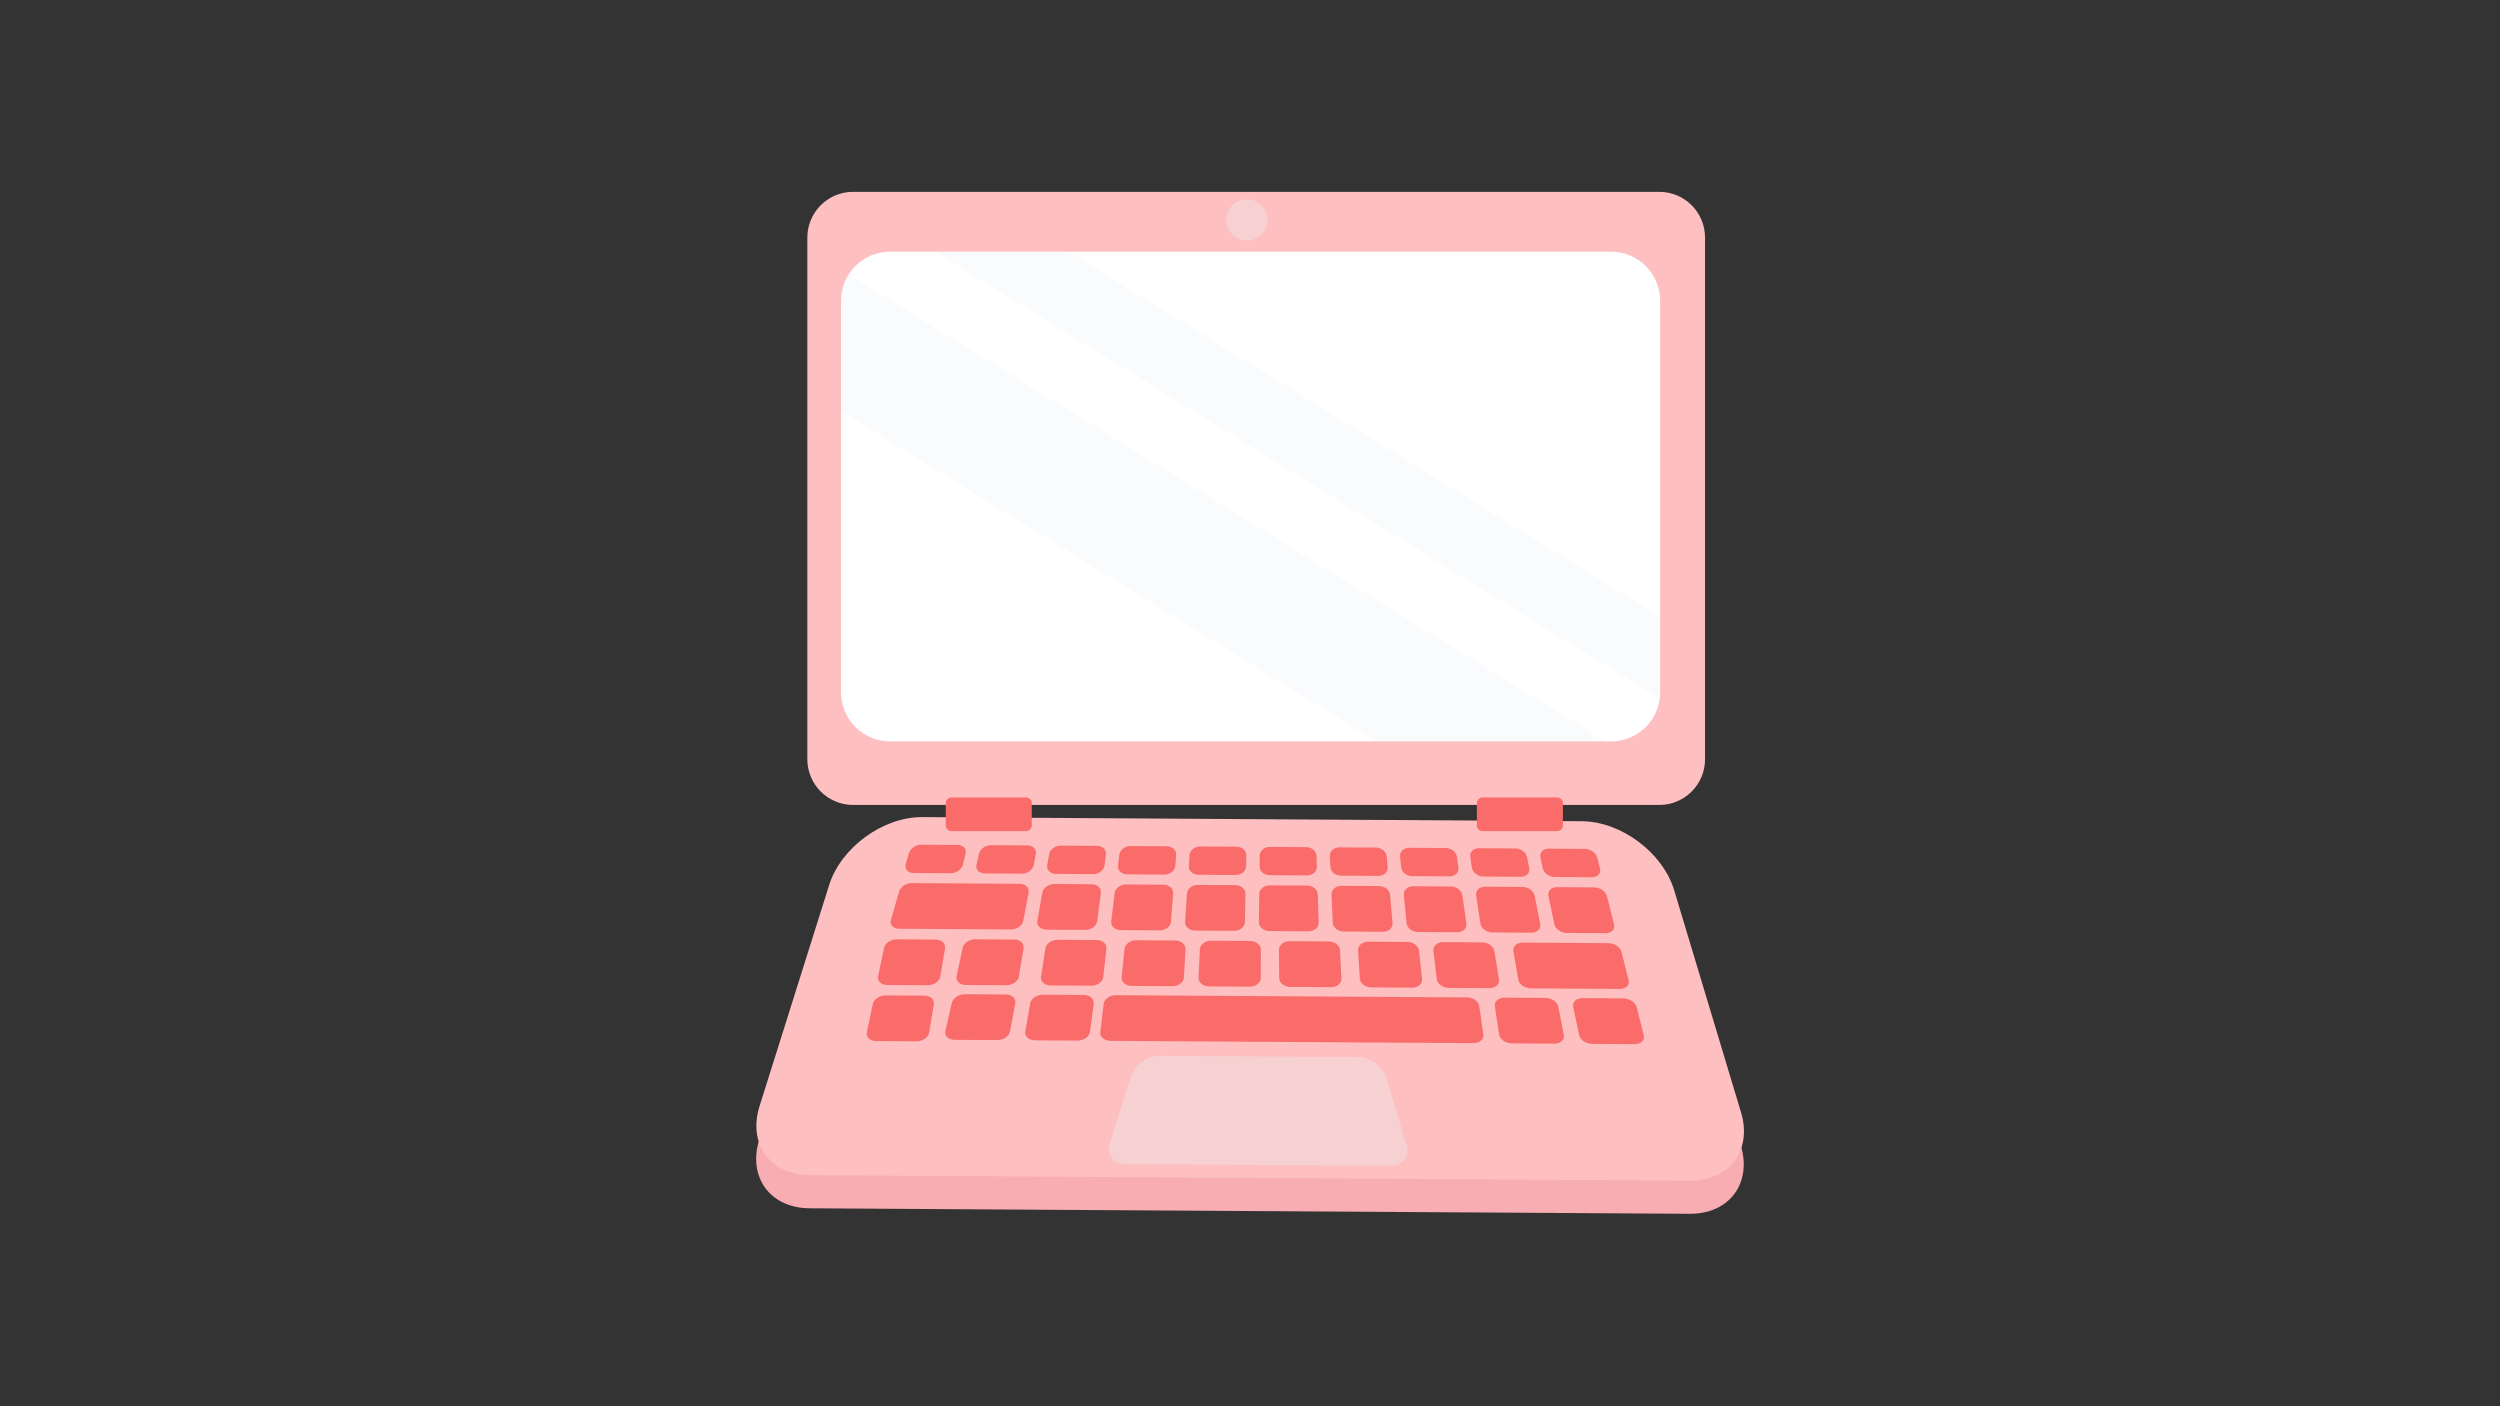 <svg xmlns="http://www.w3.org/2000/svg" xmlns:xlink="http://www.w3.org/1999/xlink" width="1920" zoomAndPan="magnify" viewBox="0 0 1440 810" height="1080" preserveAspectRatio="xMidYMid meet" version="1.0"><rect x="0" y="0" width="1440" height="810" fill="#333333" stroke="none"/><defs><clipPath id="fd466fe44e"><path d="M 435 489 L 1005 489 L 1005 699.207 L 435 699.207 Z M 435 489 " clip-rule="nonzero"/></clipPath><clipPath id="d41c32363a"><path d="M 465 110.457 L 983 110.457 L 983 464 L 465 464 Z M 465 110.457 " clip-rule="nonzero"/></clipPath><clipPath id="34244a3092"><path d="M 484.266 144.188 L 956.727 144.188 L 956.727 417 L 484.266 417 Z M 484.266 144.188 " clip-rule="nonzero"/></clipPath><clipPath id="de2fa1747b"><path d="M 512.715 427.047 L 927.953 427.047 C 943.582 427.047 956.25 414.387 956.25 398.766 L 956.25 173.238 C 956.25 157.617 943.582 144.957 927.953 144.957 L 512.715 144.957 C 497.086 144.957 484.418 157.617 484.418 173.238 L 484.418 398.766 C 484.418 414.387 497.086 427.047 512.715 427.047 Z M 512.715 427.047 " clip-rule="nonzero"/></clipPath><clipPath id="7cac946307"><path d="M 484.266 144.188 L 956.727 144.188 L 956.727 427.887 L 484.266 427.887 Z M 484.266 144.188 " clip-rule="nonzero"/></clipPath><clipPath id="56aa67bbb2"><path d="M 512.715 427.047 L 927.953 427.047 C 943.582 427.047 956.25 414.387 956.25 398.766 L 956.25 173.238 C 956.25 157.617 943.582 144.957 927.953 144.957 L 512.715 144.957 C 497.086 144.957 484.418 157.617 484.418 173.238 L 484.418 398.766 C 484.418 414.387 497.086 427.047 512.715 427.047 Z M 512.715 427.047 " clip-rule="nonzero"/></clipPath></defs><g clip-path="url(#fd466fe44e)"><path fill="#f7adb1" d="M 437.359 656.281 C 430.539 677.973 443.559 695.828 466.301 695.973 L 973.285 699.152 C 996.027 699.297 1009.277 681.605 1002.727 659.832 L 964.234 531.941 C 957.68 510.172 933.711 492.246 910.969 492.105 L 531.223 489.715 C 508.477 489.57 484.285 507.199 477.461 528.879 Z M 437.359 656.281 " fill-opacity="1" fill-rule="nonzero"/></g><path fill="#fdbfc0" d="M 437.48 637.207 C 430.652 658.891 443.68 676.746 466.422 676.898 L 973.406 680.078 C 996.148 680.223 1009.398 662.527 1002.844 640.758 L 964.352 512.867 C 957.801 491.098 933.832 473.168 911.09 473.023 L 531.344 470.641 C 508.598 470.496 484.406 488.121 477.582 509.805 Z M 437.48 637.207 " fill-opacity="1" fill-rule="nonzero"/><path fill="#f7d0d2" d="M 639.289 658.52 C 637.223 665.078 641.16 670.473 648.039 670.52 L 801.316 671.48 C 808.191 671.523 812.199 666.176 810.215 659.594 L 798.578 620.93 C 796.598 614.348 789.352 608.926 782.477 608.883 L 667.664 608.16 C 660.789 608.117 653.477 613.445 651.414 620.004 Z M 639.289 658.52 " fill-opacity="1" fill-rule="nonzero"/><path fill="#fa6c6a" d="M 917.004 505.289 L 895.5 505.156 C 892.281 505.137 889.164 502.855 888.598 500.094 L 887.293 493.82 C 886.723 491.059 888.84 488.816 891.988 488.836 L 913.027 488.965 C 916.176 488.988 919.332 491.266 920.027 494.027 L 921.605 500.305 C 922.301 503.066 920.227 505.312 917.004 505.289 Z M 917.004 505.289 " fill-opacity="1" fill-rule="nonzero"/><path fill="#fa6c6a" d="M 875.957 505.031 L 854.457 504.898 C 851.23 504.879 848.25 502.602 847.828 499.84 L 846.871 493.566 C 846.453 490.809 848.688 488.562 851.844 488.582 L 872.875 488.715 C 876.027 488.734 879.055 491.012 879.602 493.773 L 880.832 500.047 C 881.379 502.809 879.18 505.055 875.957 505.031 Z M 875.957 505.031 " fill-opacity="1" fill-rule="nonzero"/><path fill="#fa6c6a" d="M 834.91 504.773 L 813.41 504.641 C 810.188 504.621 807.328 502.344 807.059 499.586 L 806.445 493.309 C 806.176 490.555 808.539 488.312 811.688 488.328 L 832.723 488.461 C 835.879 488.484 838.781 490.762 839.172 493.52 L 840.062 499.793 C 840.453 502.551 838.137 504.793 834.91 504.773 Z M 834.91 504.773 " fill-opacity="1" fill-rule="nonzero"/><path fill="#fa6c6a" d="M 793.867 504.52 L 772.367 504.383 C 769.141 504.363 766.406 502.086 766.285 499.328 L 766.02 493.059 C 765.898 490.301 768.383 488.059 771.543 488.078 L 792.574 488.211 C 795.723 488.23 798.504 490.504 798.746 493.266 L 799.289 499.535 C 799.531 502.293 797.09 504.539 793.867 504.52 Z M 793.867 504.52 " fill-opacity="1" fill-rule="nonzero"/><path fill="#fa6c6a" d="M 752.824 504.258 L 731.32 504.125 C 728.098 504.102 725.484 501.828 725.516 499.07 L 725.594 492.805 C 725.625 490.047 728.238 487.809 731.391 487.824 L 752.426 487.957 C 755.578 487.977 758.23 490.254 758.32 493.008 L 758.523 499.277 C 758.609 502.035 756.047 504.281 752.824 504.258 Z M 752.824 504.258 " fill-opacity="1" fill-rule="nonzero"/><path fill="#fa6c6a" d="M 711.777 504 L 690.27 503.867 C 687.055 503.844 684.566 501.574 684.746 498.816 L 685.168 492.551 C 685.352 489.793 688.082 487.555 691.242 487.574 L 712.27 487.707 C 715.426 487.727 717.957 490 717.891 492.754 L 717.754 499.023 C 717.691 501.781 715.004 504.02 711.777 504 Z M 711.777 504 " fill-opacity="1" fill-rule="nonzero"/><path fill="#fa6c6a" d="M 670.727 503.746 L 649.23 503.605 C 645.996 503.59 643.641 501.316 643.98 498.559 L 644.742 492.293 C 645.074 489.543 647.926 487.301 651.086 487.324 L 672.121 487.453 C 675.277 487.473 677.676 489.746 677.457 492.5 L 676.973 498.766 C 676.766 501.52 673.957 503.766 670.727 503.746 Z M 670.727 503.746 " fill-opacity="1" fill-rule="nonzero"/><path fill="#fa6c6a" d="M 636.211 498.512 C 635.848 501.266 632.91 503.504 629.676 503.488 L 608.184 503.348 C 604.957 503.328 602.719 501.059 603.207 498.301 L 604.312 492.043 C 604.801 489.289 607.777 487.047 610.934 487.07 L 631.961 487.203 C 635.121 487.223 637.402 489.492 637.043 492.246 Z M 636.211 498.512 " fill-opacity="1" fill-rule="nonzero"/><path fill="#fa6c6a" d="M 595.441 498.254 C 594.922 501.012 591.863 503.246 588.641 503.227 L 567.133 503.09 C 563.91 503.07 561.797 500.797 562.438 498.047 L 563.883 491.789 C 564.523 489.035 567.629 486.801 570.789 486.816 L 591.812 486.949 C 594.973 486.969 597.129 489.238 596.613 491.992 Z M 595.441 498.254 " fill-opacity="1" fill-rule="nonzero"/><path fill="#fa6c6a" d="M 554.668 498 C 554 500.754 550.816 502.988 547.586 502.965 L 526.094 502.832 C 522.863 502.816 520.871 500.547 521.668 497.789 L 523.457 491.535 C 524.25 488.781 527.477 486.543 530.641 486.562 L 551.664 486.695 C 554.82 486.715 556.855 488.988 556.188 491.734 Z M 554.668 498 " fill-opacity="1" fill-rule="nonzero"/><path fill="#fa6c6a" d="M 924.859 537.512 L 902.426 537.367 C 899.066 537.348 895.84 535.066 895.27 532.312 L 891.891 515.992 C 891.316 513.23 893.512 510.988 896.762 511.012 L 918.43 511.148 C 921.68 511.168 924.914 513.445 925.605 516.203 L 929.711 532.527 C 930.406 535.289 928.219 537.527 924.859 537.512 Z M 924.859 537.512 " fill-opacity="1" fill-rule="nonzero"/><path fill="#fa6c6a" d="M 882.047 537.238 L 859.621 537.098 C 856.254 537.074 853.156 534.801 852.738 532.043 L 850.25 515.734 C 849.832 512.973 852.145 510.73 855.398 510.75 L 877.066 510.891 C 880.312 510.91 883.422 513.188 883.965 515.945 L 887.172 532.258 C 887.719 535.023 885.406 537.262 882.047 537.238 Z M 882.047 537.238 " fill-opacity="1" fill-rule="nonzero"/><path fill="#fa6c6a" d="M 839.234 536.977 L 816.805 536.832 C 813.441 536.809 810.473 534.531 810.199 531.777 L 808.609 515.469 C 808.34 512.715 810.777 510.469 814.027 510.488 L 835.695 510.625 C 838.945 510.645 841.926 512.922 842.32 515.68 L 844.637 531.992 C 845.027 534.75 842.598 536.992 839.234 536.977 Z M 839.234 536.977 " fill-opacity="1" fill-rule="nonzero"/><path fill="#fa6c6a" d="M 796.418 536.703 L 773.992 536.559 C 770.633 536.539 767.785 534.266 767.668 531.508 L 766.965 515.207 C 766.848 512.457 769.414 510.211 772.664 510.23 L 794.332 510.367 C 797.578 510.387 800.438 512.664 800.676 515.418 L 802.102 531.723 C 802.34 534.484 799.785 536.723 796.418 536.703 Z M 796.418 536.703 " fill-opacity="1" fill-rule="nonzero"/><path fill="#fa6c6a" d="M 753.609 536.434 L 731.184 536.289 C 727.82 536.273 725.098 533.992 725.125 531.242 L 725.324 514.941 C 725.359 512.191 728.047 509.953 731.293 509.965 L 752.965 510.102 C 756.215 510.129 758.945 512.398 759.035 515.16 L 759.562 531.457 C 759.652 534.215 756.973 536.449 753.609 536.434 Z M 753.609 536.434 " fill-opacity="1" fill-rule="nonzero"/><path fill="#fa6c6a" d="M 689.934 509.711 L 711.598 509.844 C 714.848 509.863 717.461 512.145 717.398 514.895 L 717.035 531.191 C 716.973 533.945 714.16 536.184 710.801 536.16 L 688.375 536.02 C 685.012 536.004 682.406 533.727 682.594 530.98 L 683.684 514.684 C 683.867 511.934 686.676 509.691 689.934 509.711 Z M 689.934 509.711 " fill-opacity="1" fill-rule="nonzero"/><path fill="#fa6c6a" d="M 670.227 509.59 C 673.484 509.605 675.965 511.879 675.754 514.633 L 674.488 530.926 C 674.273 533.676 671.352 535.914 667.988 535.891 L 645.562 535.754 C 642.191 535.73 639.719 533.457 640.055 530.707 L 642.039 514.422 C 642.375 511.668 645.309 509.43 648.566 509.449 Z M 670.227 509.59 " fill-opacity="1" fill-rule="nonzero"/><path fill="#fa6c6a" d="M 628.863 509.324 C 632.113 509.344 634.473 511.621 634.105 514.371 L 631.953 530.656 C 631.586 533.406 628.539 535.648 625.176 535.621 L 602.754 535.484 C 599.387 535.461 597.035 533.191 597.52 530.441 L 600.398 514.16 C 600.883 511.41 603.949 509.172 607.195 509.191 Z M 628.863 509.324 " fill-opacity="1" fill-rule="nonzero"/><path fill="#fa6c6a" d="M 587.496 509.066 C 590.746 509.09 592.984 511.359 592.469 514.109 L 589.414 530.391 C 588.898 533.141 585.727 535.375 582.363 535.355 L 517.875 534.953 C 514.508 534.93 512.395 532.66 513.184 529.91 L 517.84 513.641 C 518.629 510.895 521.934 508.656 525.188 508.672 Z M 587.496 509.066 " fill-opacity="1" fill-rule="nonzero"/><path fill="#fa6c6a" d="M 932.996 569.625 L 881.77 569.301 C 878.27 569.281 875.008 567.004 874.531 564.242 L 871.699 547.926 C 871.227 545.176 873.609 542.926 876.996 542.949 L 926.559 543.262 C 929.949 543.285 933.289 545.562 933.984 548.32 L 938.098 564.641 C 938.793 567.402 936.5 569.648 932.996 569.625 Z M 932.996 569.625 " fill-opacity="1" fill-rule="nonzero"/><path fill="#fa6c6a" d="M 827.555 563.961 L 825.633 547.652 C 825.309 544.902 827.82 542.652 831.207 542.676 L 853.801 542.82 C 857.188 542.836 860.328 545.117 860.773 547.871 L 863.422 564.184 C 863.871 566.945 861.371 569.188 857.867 569.164 L 834.52 569.023 C 831.02 568.996 827.883 566.723 827.555 563.961 Z M 827.555 563.961 " fill-opacity="1" fill-rule="nonzero"/><path fill="#fa6c6a" d="M 810.672 542.547 C 814.062 542.57 817.078 544.852 817.371 547.605 L 819.121 563.906 C 819.422 566.668 816.801 568.91 813.297 568.887 L 789.949 568.738 C 786.445 568.719 783.438 566.441 783.266 563.684 L 782.238 547.383 C 782.062 544.625 784.695 542.383 788.082 542.406 Z M 810.672 542.547 " fill-opacity="1" fill-rule="nonzero"/><path fill="#fa6c6a" d="M 765.391 542.273 C 768.781 542.293 771.672 544.574 771.816 547.332 L 772.676 563.637 C 772.82 566.391 770.074 568.629 766.57 568.602 L 743.223 568.453 C 739.723 568.441 736.836 566.16 736.812 563.402 L 736.68 547.109 C 736.656 544.355 739.418 542.117 742.801 542.133 Z M 765.391 542.273 " fill-opacity="1" fill-rule="nonzero"/><path fill="#fa6c6a" d="M 697.512 541.867 L 720.109 542.004 C 723.504 542.023 726.266 544.305 726.258 547.055 L 726.219 563.352 C 726.211 566.109 723.348 568.348 719.844 568.324 L 696.492 568.176 C 692.992 568.156 690.234 565.883 690.363 563.125 L 691.121 546.836 C 691.254 544.078 694.129 541.836 697.512 541.867 Z M 697.512 541.867 " fill-opacity="1" fill-rule="nonzero"/><path fill="#fa6c6a" d="M 654.391 541.598 L 676.98 541.734 C 680.371 541.758 683.016 544.031 682.855 546.789 L 681.926 563.07 C 681.766 565.832 678.773 568.066 675.273 568.047 L 651.926 567.898 C 648.43 567.875 645.781 565.598 646.062 562.848 L 647.723 546.562 C 648 543.812 651.008 541.566 654.391 541.598 Z M 654.391 541.598 " fill-opacity="1" fill-rule="nonzero"/><path fill="#fa6c6a" d="M 609.109 541.324 L 631.707 541.461 C 635.09 541.484 637.613 543.762 637.309 546.512 L 635.48 562.793 C 635.172 565.551 632.051 567.785 628.547 567.766 L 605.195 567.621 C 601.699 567.594 599.188 565.32 599.617 562.566 L 602.168 546.293 C 602.602 543.539 605.723 541.301 609.109 541.324 Z M 609.109 541.324 " fill-opacity="1" fill-rule="nonzero"/><path fill="#fa6c6a" d="M 589.586 546.242 L 586.871 562.516 C 586.406 565.27 583.164 567.504 579.664 567.484 L 556.32 567.344 C 552.812 567.316 550.422 565.043 551.008 562.293 L 554.449 546.016 C 555.031 543.266 558.281 541.027 561.68 541.047 L 584.266 541.191 C 587.652 541.211 590.047 543.488 589.586 546.242 Z M 589.586 546.242 " fill-opacity="1" fill-rule="nonzero"/><path fill="#fa6c6a" d="M 544.34 546.242 L 541.629 562.516 C 541.16 565.27 537.918 567.504 534.418 567.484 L 511.074 567.344 C 507.566 567.316 505.18 565.043 505.766 562.293 L 509.207 546.016 C 509.789 543.266 513.039 541.027 516.438 541.047 L 539.02 541.191 C 542.406 541.211 544.801 543.488 544.34 546.242 Z M 544.34 546.242 " fill-opacity="1" fill-rule="nonzero"/><path fill="#fa6c6a" d="M 537.879 578.543 L 535.164 594.816 C 534.699 597.57 531.457 599.805 527.957 599.785 L 504.613 599.641 C 501.105 599.617 498.715 597.344 499.301 594.594 L 502.742 578.316 C 503.324 575.566 506.574 573.328 509.973 573.348 L 532.559 573.492 C 535.945 573.512 538.34 575.789 537.879 578.543 Z M 537.879 578.543 " fill-opacity="1" fill-rule="nonzero"/><path fill="#fa6c6a" d="M 911.52 574.926 L 935.02 575.074 C 938.547 575.094 942.004 577.371 942.699 580.133 L 946.828 596.457 C 947.523 599.219 945.121 601.453 941.477 601.43 L 917.219 601.277 C 913.574 601.258 910.129 598.984 909.555 596.223 L 906.152 579.902 C 905.578 577.145 907.992 574.906 911.52 574.926 Z M 911.52 574.926 " fill-opacity="1" fill-rule="nonzero"/><path fill="#fa6c6a" d="M 866.648 574.641 L 890.152 574.793 C 893.68 574.816 897.008 577.086 897.555 579.848 L 900.785 596.164 C 901.332 598.926 898.805 601.164 895.164 601.145 L 870.902 600.984 C 867.27 600.965 863.941 598.691 863.516 595.938 L 861.008 579.613 C 860.586 576.859 863.129 574.621 866.648 574.641 Z M 866.648 574.641 " fill-opacity="1" fill-rule="nonzero"/><path fill="#fa6c6a" d="M 642.738 573.238 L 844.941 574.508 C 848.469 574.527 851.676 576.801 852.07 579.559 L 854.402 595.871 C 854.793 598.629 852.137 600.871 848.496 600.848 L 639.785 599.531 C 636.145 599.512 633.441 597.238 633.77 594.484 L 635.727 578.203 C 636.059 575.449 639.211 573.211 642.738 573.238 Z M 642.738 573.238 " fill-opacity="1" fill-rule="nonzero"/><path fill="#fa6c6a" d="M 593.426 577.902 C 593.914 575.152 597.199 572.922 600.723 572.945 L 624.223 573.094 C 627.754 573.117 630.336 575.387 629.973 578.137 L 627.812 594.422 C 627.445 597.18 624.176 599.41 620.535 599.387 L 596.277 599.234 C 592.641 599.211 590.055 596.945 590.547 594.188 Z M 593.426 577.902 " fill-opacity="1" fill-rule="nonzero"/><path fill="#fa6c6a" d="M 548.277 577.621 C 548.918 574.875 552.324 572.645 555.848 572.664 L 579.359 572.812 C 582.879 572.832 585.34 575.102 584.824 577.855 L 581.773 594.137 C 581.258 596.887 577.859 599.121 574.223 599.09 L 549.957 598.941 C 546.316 598.918 543.867 596.652 544.504 593.895 Z M 548.277 577.621 " fill-opacity="1" fill-rule="nonzero"/><g clip-path="url(#d41c32363a)"><path fill="#fdbfc0" d="M 491.387 463.656 L 955.746 463.656 C 970.305 463.656 982.105 451.859 982.105 437.312 L 982.105 136.844 C 982.105 122.297 970.305 110.5 955.746 110.5 L 491.387 110.5 C 476.828 110.5 465.027 122.297 465.027 136.844 L 465.027 437.312 C 465.027 451.859 476.828 463.656 491.387 463.656 Z M 491.387 463.656 " fill-opacity="1" fill-rule="nonzero"/></g><path fill="#ffffff" d="M 512.715 427.047 L 927.953 427.047 C 943.582 427.047 956.25 414.387 956.25 398.766 L 956.25 173.238 C 956.25 157.617 943.582 144.957 927.953 144.957 L 512.715 144.957 C 497.086 144.957 484.418 157.617 484.418 173.238 L 484.418 398.766 C 484.418 414.387 497.086 427.047 512.715 427.047 Z M 512.715 427.047 " fill-opacity="1" fill-rule="nonzero"/><g clip-path="url(#34244a3092)"><g clip-path="url(#de2fa1747b)"><path fill="#4674b9" d="M 999.656 381.965 L 978.441 416.32 L 422 73.059 L 443.215 38.703 Z M 999.656 381.965 " fill-opacity="0.03" fill-rule="nonzero"/></g></g><g clip-path="url(#7cac946307)"><g clip-path="url(#56aa67bbb2)"><path fill="#4674b9" d="M 991.855 468.414 L 955.453 527.363 L 399.012 184.105 L 435.414 125.152 Z M 991.855 468.414 " fill-opacity="0.03" fill-rule="nonzero"/></g></g><path fill="#f7d0d2" d="M 730.031 126.652 C 730.031 127.43 729.953 128.199 729.801 128.961 C 729.652 129.727 729.426 130.465 729.129 131.184 C 728.832 131.902 728.465 132.586 728.031 133.23 C 727.602 133.879 727.109 134.477 726.559 135.027 C 726.008 135.578 725.41 136.066 724.762 136.5 C 724.117 136.934 723.434 137.297 722.715 137.594 C 721.996 137.891 721.254 138.117 720.492 138.27 C 719.73 138.418 718.957 138.496 718.18 138.496 C 717.402 138.496 716.633 138.418 715.867 138.27 C 715.105 138.117 714.363 137.891 713.645 137.594 C 712.926 137.297 712.242 136.934 711.598 136.5 C 710.949 136.066 710.352 135.578 709.801 135.027 C 709.25 134.477 708.762 133.879 708.328 133.23 C 707.895 132.586 707.531 131.902 707.234 131.184 C 706.934 130.465 706.711 129.727 706.559 128.961 C 706.406 128.199 706.332 127.43 706.332 126.652 C 706.332 125.875 706.406 125.105 706.559 124.34 C 706.711 123.578 706.934 122.84 707.234 122.121 C 707.531 121.402 707.895 120.719 708.328 120.074 C 708.762 119.426 709.25 118.828 709.801 118.277 C 710.352 117.727 710.949 117.238 711.598 116.805 C 712.242 116.371 712.926 116.008 713.645 115.711 C 714.363 115.414 715.105 115.188 715.867 115.035 C 716.633 114.883 717.402 114.809 718.18 114.809 C 718.957 114.809 719.73 114.883 720.492 115.035 C 721.254 115.188 721.996 115.414 722.715 115.711 C 723.434 116.008 724.117 116.371 724.762 116.805 C 725.41 117.238 726.008 117.727 726.559 118.277 C 727.109 118.828 727.602 119.426 728.031 120.074 C 728.465 120.719 728.832 121.402 729.129 122.121 C 729.426 122.84 729.652 123.578 729.801 124.34 C 729.953 125.105 730.031 125.875 730.031 126.652 Z M 730.031 126.652 " fill-opacity="1" fill-rule="nonzero"/><path fill="#fa6c6a" d="M 853.918 478.727 L 896.996 478.727 C 898.785 478.727 900.234 477.281 900.234 475.492 L 900.234 462.582 C 900.234 460.797 898.785 459.348 896.996 459.348 L 853.918 459.348 C 852.129 459.348 850.68 460.797 850.68 462.582 L 850.68 475.492 C 850.68 477.281 852.129 478.727 853.918 478.727 Z M 853.918 478.727 " fill-opacity="1" fill-rule="nonzero"/><path fill="#fa6c6a" d="M 547.98 478.727 L 591.062 478.727 C 592.848 478.727 594.297 477.281 594.297 475.492 L 594.297 462.582 C 594.297 460.797 592.848 459.348 591.062 459.348 L 547.98 459.348 C 546.191 459.348 544.746 460.797 544.746 462.582 L 544.746 475.492 C 544.746 477.281 546.191 478.727 547.98 478.727 Z M 547.98 478.727 " fill-opacity="1" fill-rule="nonzero"/></svg>